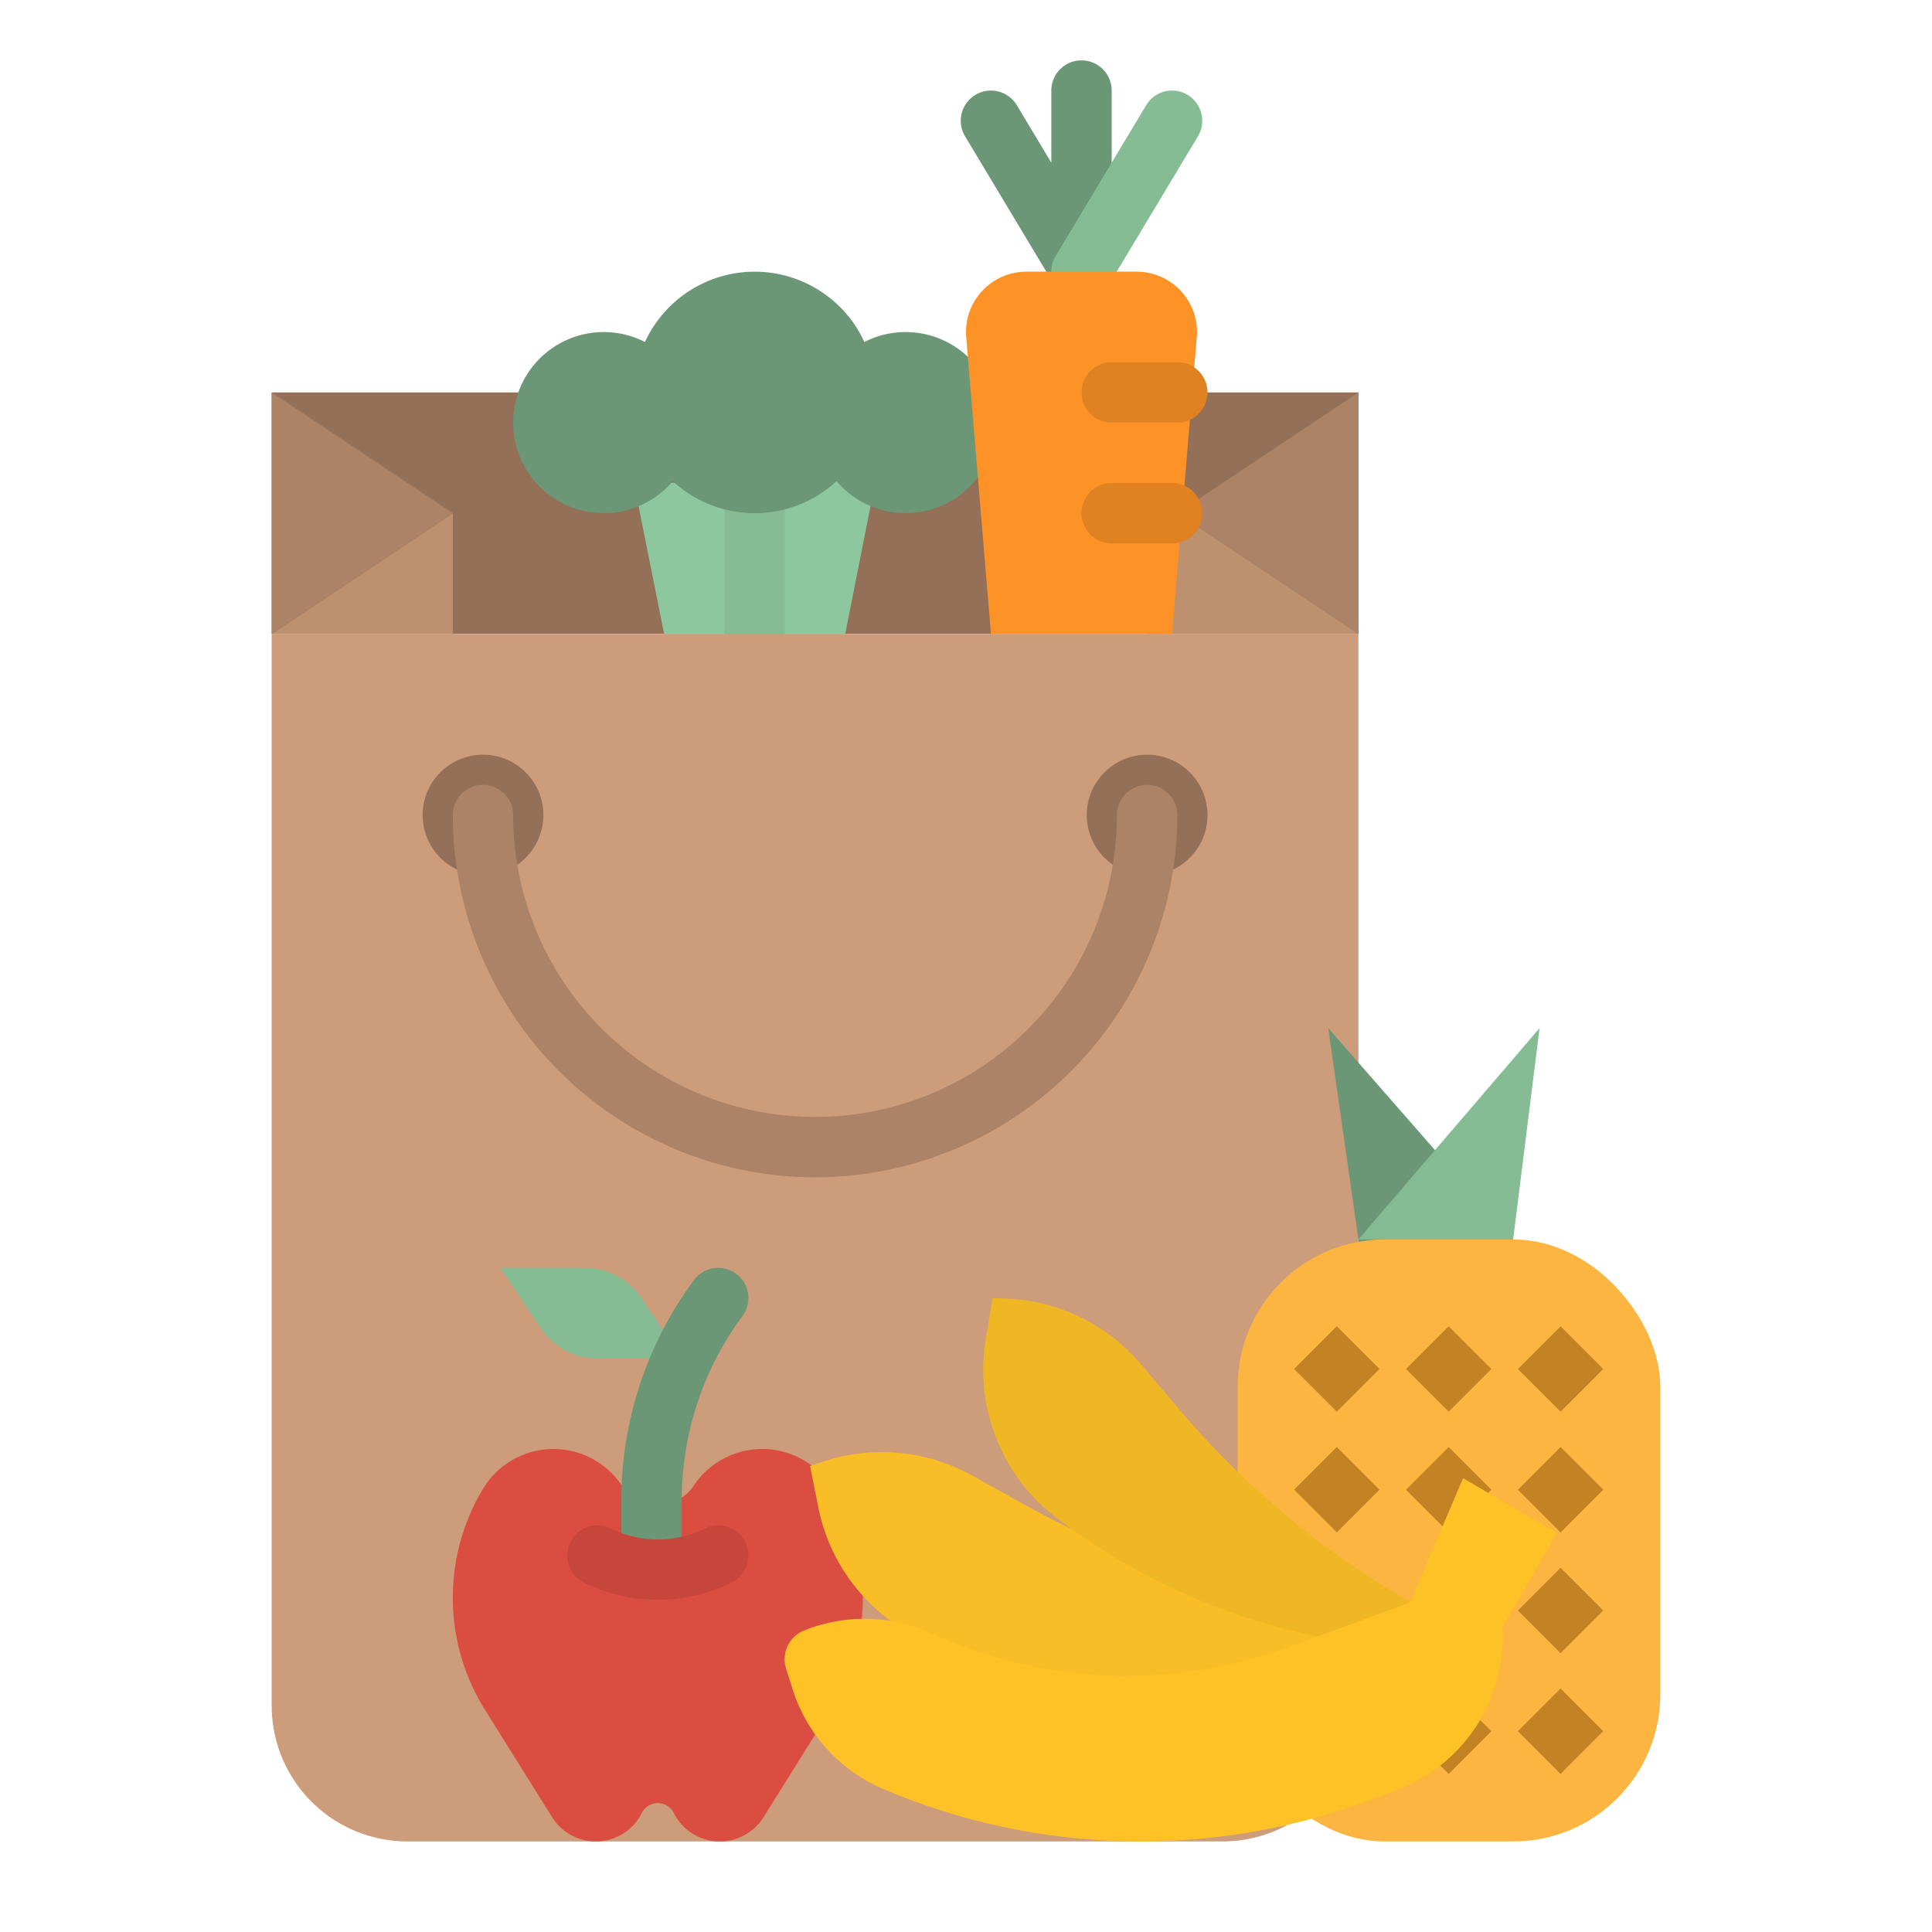 <svg height="512" viewBox="0 0 512 512" width="512" xmlns="http://www.w3.org/2000/svg"><g id="flat"><path d="m72 104h288v64h-288z" fill="#937057"/><path d="m168 128 8 40h48l8-40.485z" fill="#8dc79d"/><path d="m200 176a8 8 0 0 1 -8-8v-40a8 8 0 0 1 16 0v40a8 8 0 0 1 -8 8z" fill="#85bc94"/><path d="m72 168h288a0 0 0 0 1 0 0v284a36 36 0 0 1 -36 36h-216a36 36 0 0 1 -36-36v-284a0 0 0 0 1 0 0z" fill="#cd9c7a"/><path d="m352 272.464 8 56v7.536h40l1-7.536z" fill="#6b9777"/><path d="m401 328.464 7-56-48 56z" fill="#85bc94"/><path d="m240 88a23.882 23.882 0 0 0 -10.926 2.634 32 32 0 0 0 -58.148 0 24 24 0 1 0 7.378 36.881 31.981 31.981 0 0 0 43.392 0 24 24 0 1 0 18.304-39.515z" fill="#6b9777"/><path d="m72 168 48-32v32z" fill="#bd9070"/><path d="m72 104 48 32-48 32z" fill="#ac8366"/><path d="m360 168-48-32-8 32z" fill="#bd9070"/><path d="m360 104-48 32 48 32z" fill="#ac8366"/><path d="m286.612 80a8 8 0 0 1 -6.86-3.884l-24-40a8 8 0 0 1 13.72-8.232l9.14 15.234v-19.118a8 8 0 0 1 16 0v48a8 8 0 0 1 -8 8z" fill="#6b9777"/><path d="m286.6 80a8 8 0 0 1 -6.852-12.117l24-40a8 8 0 1 1 13.72 8.232l-24 40a8 8 0 0 1 -6.868 3.885z" fill="#85bc94"/><circle cx="128" cy="216" fill="#937057" r="16"/><circle cx="304" cy="216" fill="#937057" r="16"/><path d="m310.612 168h-48l-6.556-78.671a16 16 0 0 1 15.944-17.329h29.223a16 16 0 0 1 15.944 17.329z" fill="#fd9226"/><path d="m312 112h-17.388a8 8 0 0 1 0-16h17.388a8 8 0 0 1 0 16z" fill="#e08122"/><path d="m310.612 144h-16a8 8 0 0 1 0-16h16a8 8 0 0 1 0 16z" fill="#e08122"/><path d="m216 312a96.108 96.108 0 0 1 -96-96 8 8 0 0 1 16 0 80 80 0 0 0 160 0 8 8 0 0 1 16 0 96.108 96.108 0 0 1 -96 96z" fill="#ac8366"/><rect fill="#fbb540" height="159.536" rx="39" width="112" x="328" y="328.464"/><g fill="#c38325"><path d="m376 354.807h16v16h-16z" transform="matrix(.707 -.707 .707 .707 -144.073 377.781)"/><path d="m376 386.807h16v16h-16z" transform="matrix(.707 -.707 .707 .707 -166.699 387.153)"/><path d="m376 418.807h16v16h-16z" transform="matrix(.707 -.707 .707 .707 -189.326 396.525)"/><path d="m376 450.807h16v16h-16z" transform="matrix(.707 -.707 .707 .707 -211.953 405.898)"/><path d="m405.657 354.807h16v16h-16z" transform="matrix(.707 -.707 .707 .707 -135.387 398.751)"/><path d="m405.657 386.807h16v16h-16z" transform="matrix(.707 -.707 .707 .707 -158.014 408.123)"/><path d="m405.657 418.807h16v16h-16z" transform="matrix(.707 -.707 .707 .707 -180.641 417.496)"/><path d="m405.657 450.807h16v16h-16z" transform="matrix(.707 -.707 .707 .707 -203.268 426.868)"/><path d="m346.343 354.807h16v16h-16z" transform="matrix(.707 -.707 .707 .707 -152.758 356.811)"/><path d="m346.343 386.807h16v16h-16z" transform="matrix(.707 -.707 .707 .707 -175.385 366.183)"/><path d="m346.343 418.807h16v16h-16z" transform="matrix(.707 -.707 .707 .707 -198.012 375.555)"/><path d="m346.343 450.807h16v16h-16z" transform="matrix(.707 -.707 .707 .707 -220.639 384.928)"/></g><path d="m190.767 488a13.649 13.649 0 0 1 -12.208-7.545 4.726 4.726 0 0 0 -8.455 0 13.649 13.649 0 0 1 -12.204 7.545 13.648 13.648 0 0 1 -11.574-6.415l-17.811-28.485a56.024 56.024 0 0 1 -.531-58.515 21.79 21.79 0 0 1 18.685-10.585 21.788 21.788 0 0 1 18.131 9.7 11.455 11.455 0 0 0 19.062 0 21.791 21.791 0 0 1 18.132-9.7 21.79 21.79 0 0 1 18.685 10.58 56.021 56.021 0 0 1 -.532 58.515l-17.806 28.49a13.648 13.648 0 0 1 -11.574 6.415z" fill="#dc4d41"/><path d="m132.663 336h22.366a18 18 0 0 1 14.977 8.015l10.657 15.985h-22.363a18 18 0 0 1 -14.977-8.015z" fill="#85bc94"/><path d="m172.663 424a8 8 0 0 1 -8-8v-18.2a98.09 98.09 0 0 1 19.226-58.545 8 8 0 0 1 12.885 9.486 82.2 82.2 0 0 0 -16.111 49.059v18.2a8 8 0 0 1 -8 8z" fill="#6b9777"/><path d="m174.332 423.975a43.8 43.8 0 0 1 -19.578-4.6 8 8 0 0 1 7.155-14.312 27.906 27.906 0 0 0 24.845 0 8 8 0 0 1 7.155 14.312 43.8 43.8 0 0 1 -19.577 4.6z" fill="#c7463b"/><path d="m374.668 428.5-19.428-2.428a231.837 231.837 0 0 1 -83.84-27.387l-13.8-7.667a49.23 49.23 0 0 0 -39.477-3.669l-3.454 1.151 2.2 11a49.232 49.232 0 0 0 34.131 37.5 170.409 170.409 0 0 0 102.85-1.558z" fill="#f9bd25"/><path d="m381.344 428.724a231.849 231.849 0 0 1 -68.8-55.189l-10.212-12.042a49.231 49.231 0 0 0 -35.648-17.353l-3.639-.14-1.819 11.068a49.23 49.23 0 0 0 18.714 47.125 170.4 170.4 0 0 0 96.796 34.807l2.368.092a4.441 4.441 0 0 0 2.24-8.368z" fill="#f0b724"/><path d="m234.056 474.086a174.2 174.2 0 0 0 129.544 2.762l6.569-2.471a43.325 43.325 0 0 0 27.992-43.2l14.5-24.935-24.935-14.5-14.011 32.919-31.895 11.739a124.9 124.9 0 0 1 -92.06-2.287l-3.98-1.694a42.724 42.724 0 0 0 -32.7-.317 8.212 8.212 0 0 0 -4.76 10.091l1.729 5.466a42.719 42.719 0 0 0 24.007 26.427z" fill="#ffc226"/></g></svg>